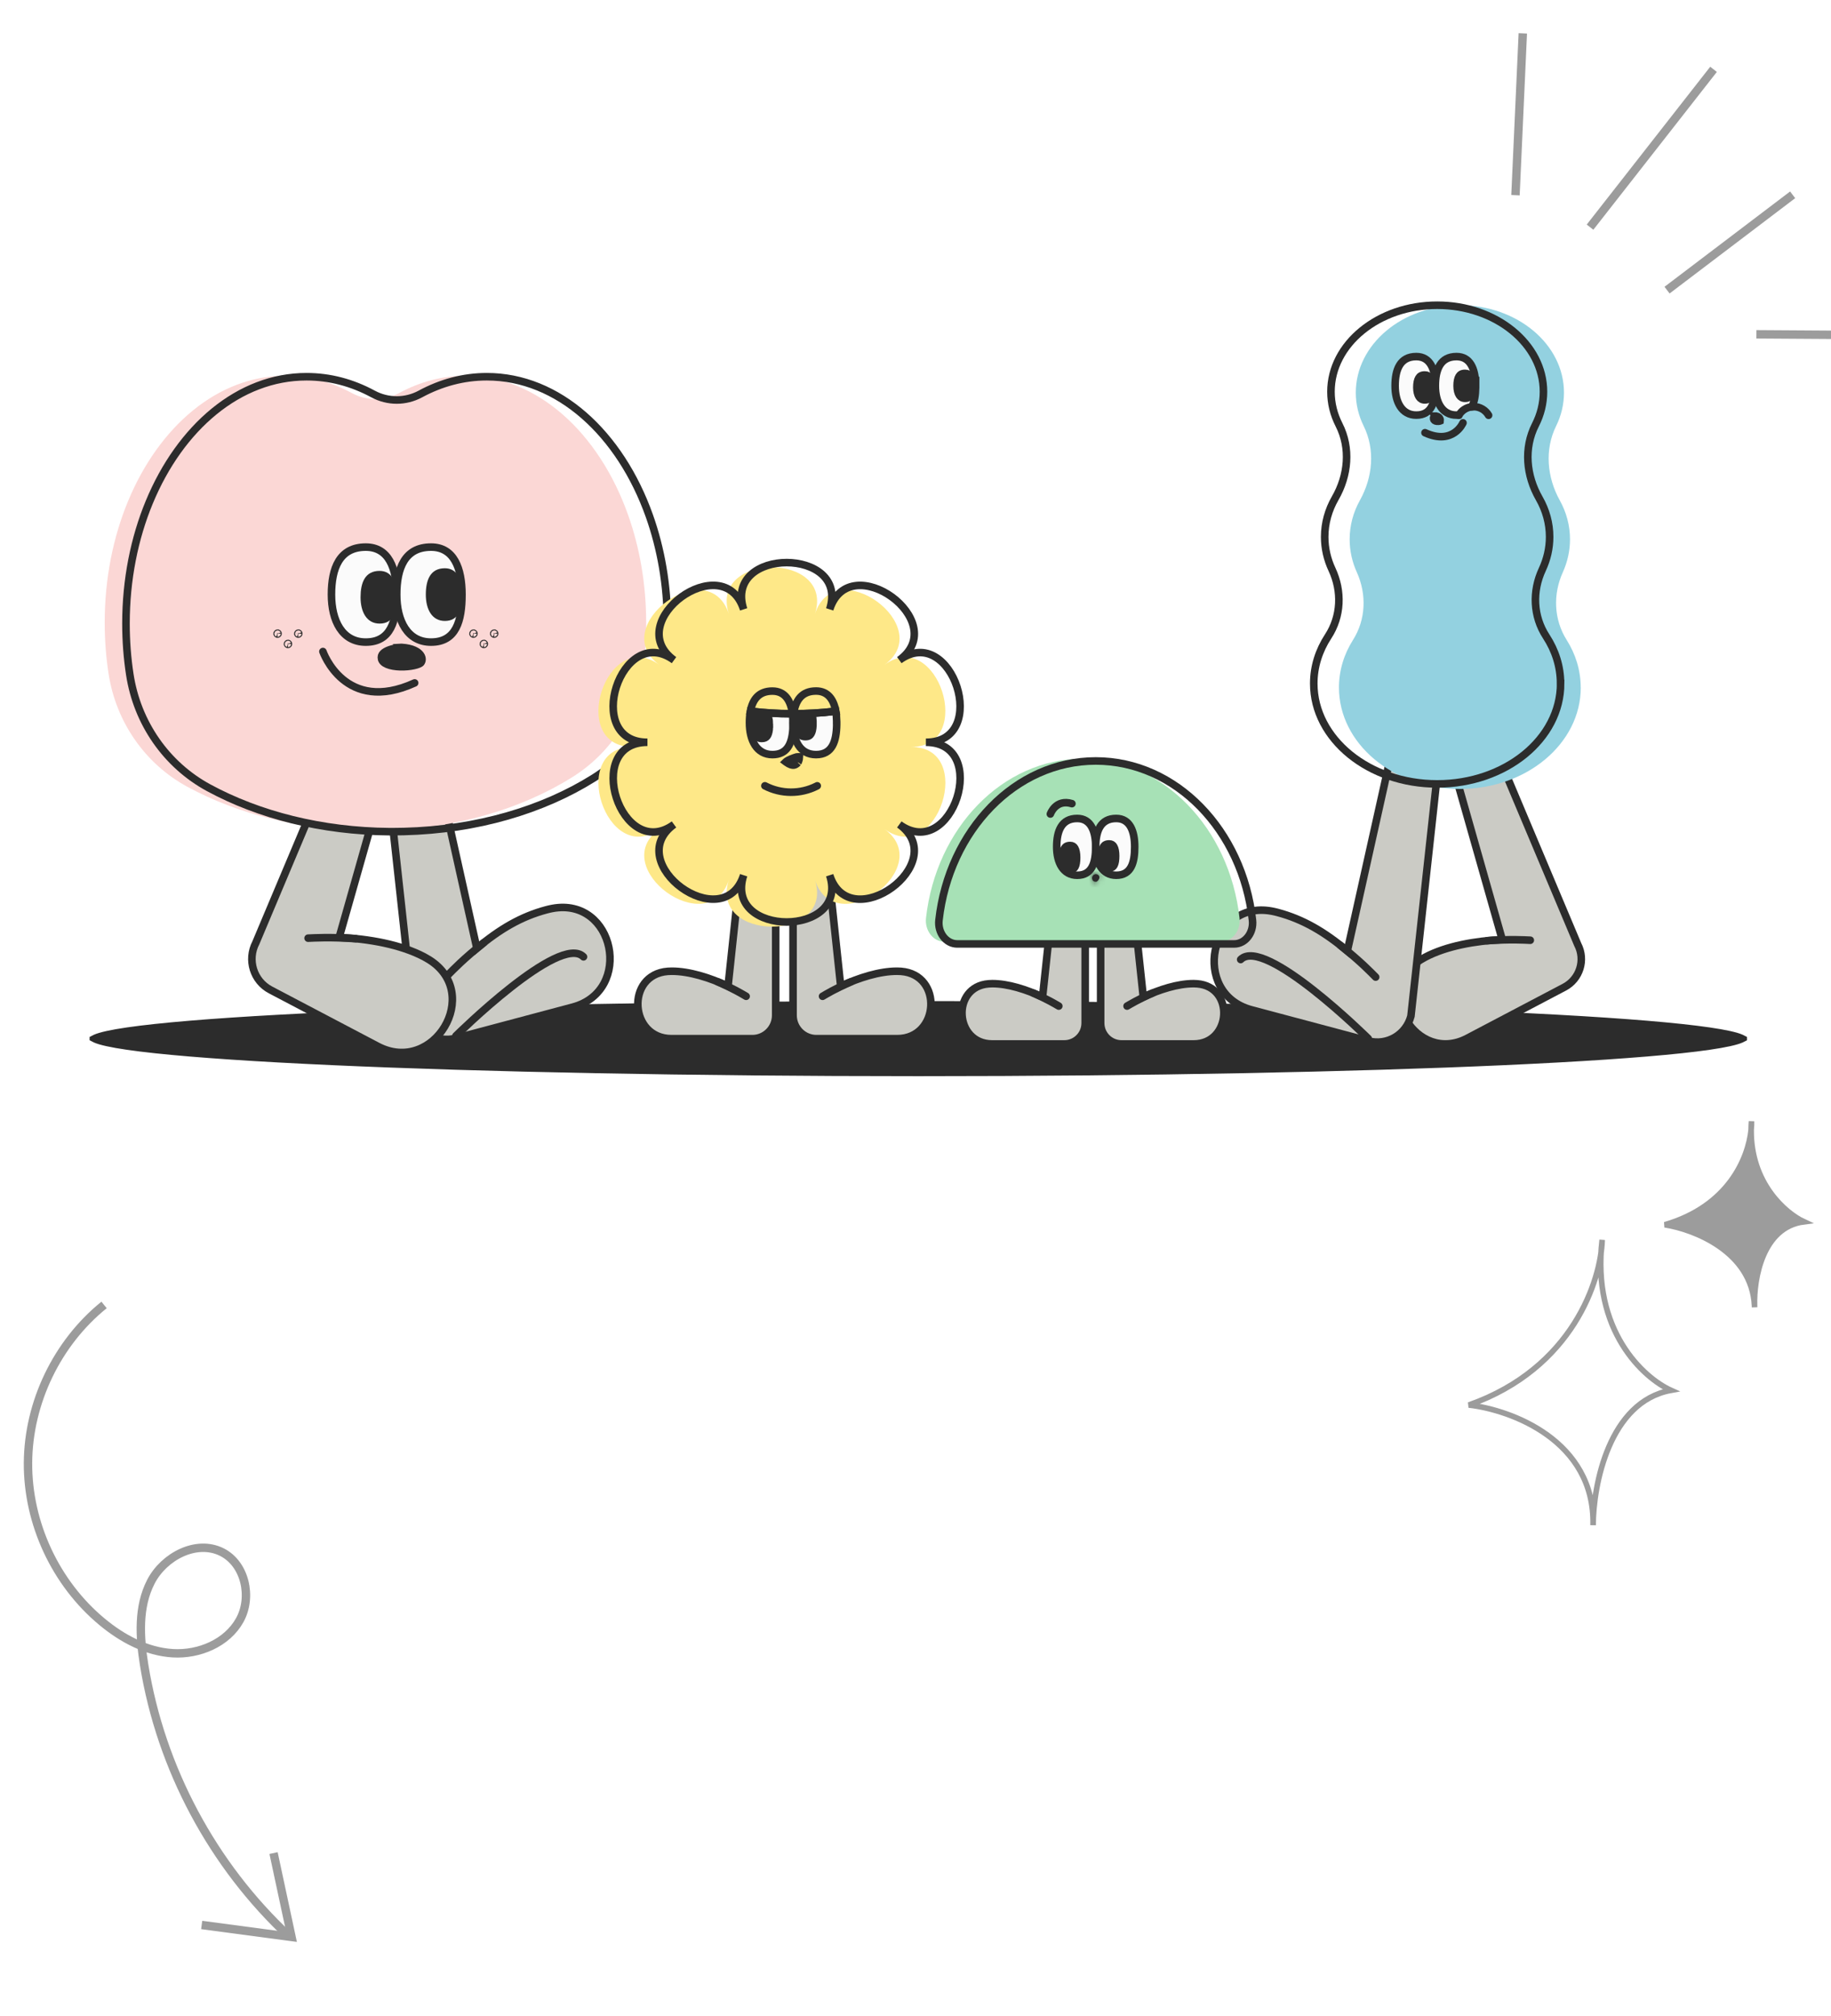 <svg width="327" height="360" viewBox="0 0 327 360" fill="none" xmlns="http://www.w3.org/2000/svg" shape-rendering="geometricPrecision">
<g clip-path="url(#clip0_40000685_12547)">
<g clip-path="url(#clip1_40000685_12547)" filter="url(#filter0_g_40000685_12547)">
<path d="M164 179.416C204.862 179.416 241.851 180.166 268.621 181.378C282.008 181.985 292.829 182.707 300.298 183.507C304.036 183.908 306.914 184.325 308.848 184.753C309.82 184.969 310.519 185.18 310.961 185.377C311.015 185.402 311.063 185.424 311.105 185.446C311.063 185.467 311.015 185.492 310.961 185.516C310.519 185.713 309.82 185.924 308.848 186.139C306.914 186.567 304.036 186.985 300.298 187.385C292.829 188.185 282.008 188.908 268.621 189.514C241.851 190.727 204.862 191.477 164 191.477C123.138 191.477 86.149 190.727 59.379 189.514C45.992 188.908 35.171 188.185 27.702 187.385C23.964 186.985 21.086 186.567 19.152 186.139C18.18 185.924 17.481 185.713 17.039 185.516C16.984 185.492 16.936 185.468 16.894 185.446C16.936 185.424 16.985 185.402 17.039 185.377C17.481 185.18 18.18 184.969 19.152 184.753C21.086 184.325 23.964 183.908 27.702 183.507C35.171 182.707 45.992 181.985 59.379 181.378C86.149 180.166 123.138 179.416 164 179.416Z" fill="#2C2C2C" stroke="#2C2C2C" stroke-width="1.35"/>
<path d="M67.103 119.636L73.797 180.951C74.682 184.284 78.081 186.268 81.404 185.38L102.267 179.827C113.198 176.918 109.78 160.144 98.661 162.203C98.313 162.269 97.965 162.344 97.616 162.439C93.041 163.657 89.256 165.896 85.161 169.315L73.694 117.879L67.094 119.636H67.103Z" fill="#CBCBC5" stroke="#2C2C2C" stroke-width="1.35" stroke-miterlimit="10"/>
<path d="M80.095 173.99C80.924 173.158 82.75 171.232 86.431 168.294L80.095 173.99Z" fill="#CBCBC5"/>
<path d="M80.095 173.99C80.924 173.158 82.75 171.232 86.431 168.294" stroke="#2C2C2C" stroke-width="1.35" stroke-miterlimit="10" stroke-linecap="round"/>
<path d="M81.414 184.964C81.414 184.964 99.97 166.576 104.207 170.845L81.414 184.964Z" fill="#CBCBC5"/>
<path d="M81.414 184.964C81.414 184.964 99.97 166.576 104.207 170.845" stroke="#2C2C2C" stroke-width="1.35" stroke-miterlimit="10" stroke-linecap="round"/>
<path d="M69.193 112.543L45.694 168.332C44.103 171.383 45.27 175.161 48.321 176.757L67.442 186.806C77.459 192.076 86.243 177.39 76.659 171.374C76.358 171.185 76.047 171.005 75.727 170.835C71.537 168.635 65.888 167.634 60.569 167.378L75.247 115.716L69.202 112.533L69.193 112.543Z" fill="#CBCBC5" stroke="#2C2C2C" stroke-width="1.35" stroke-miterlimit="10"/>
<path d="M55.024 167.511C56.201 167.463 58.837 167.284 63.535 167.605L55.024 167.511Z" fill="#CBCBC5"/>
<path d="M55.024 167.511C56.201 167.463 58.837 167.284 63.535 167.605" stroke="#2C2C2C" stroke-width="1.35" stroke-miterlimit="10" stroke-linecap="round"/>
<path d="M115.408 111.172C115.408 113.817 115.238 116.405 114.909 118.917C113.845 127.115 109.194 134.397 102.199 138.77C93.17 144.427 81.354 147.978 68.343 148.299C67.684 148.318 67.025 148.328 66.357 148.328H65.782C53.618 148.233 42.415 145.334 33.49 140.498C25.864 136.371 20.704 128.862 19.386 120.277C18.934 117.34 18.699 114.289 18.699 111.172C18.699 103.305 20.206 95.919 22.851 89.525C28.387 76.133 38.894 67.094 50.945 67.094C55.134 67.094 59.136 68.18 62.817 70.173C65.481 71.609 68.635 71.609 71.29 70.173C74.962 68.19 78.963 67.094 83.143 67.094C95.919 67.094 106.963 77.247 112.178 91.962C114.24 97.77 115.398 104.287 115.398 111.172H115.408Z" fill="#FBD7D5"/>
<path d="M119.205 111.343C119.205 113.988 119.036 116.575 118.706 119.088C117.642 127.286 112.991 134.567 105.996 138.94C96.967 144.598 85.152 148.149 72.141 148.47C71.482 148.489 70.823 148.498 70.154 148.498H69.58C57.416 148.404 46.212 145.504 37.287 140.669C29.661 136.541 24.502 129.033 23.184 120.448C22.732 117.51 22.497 114.46 22.497 111.343C22.497 103.476 24.003 96.09 26.648 89.696C32.184 76.303 42.691 67.265 54.742 67.265C58.932 67.265 62.933 68.351 66.614 70.344C69.278 71.779 72.433 71.779 75.087 70.344C78.759 68.36 82.76 67.265 86.941 67.265C99.716 67.265 110.76 77.418 115.976 92.132C118.038 97.941 119.196 104.458 119.196 111.343H119.205Z" stroke="#2C2C2C" stroke-width="1.35" stroke-miterlimit="10"/>
<path d="M70.851 106.167C70.851 110.852 69.806 114.649 65.324 114.649C61.125 114.649 59.195 110.852 59.195 106.167C59.195 101.483 60.617 97.686 65.324 97.686C69.42 97.686 70.851 101.483 70.851 106.167Z" fill="#FBFBFB" stroke="#2C2C2C" stroke-width="1.35" stroke-miterlimit="10"/>
<path d="M67.79 102.611C68.665 102.611 69.214 102.992 69.585 103.646C69.982 104.35 70.176 105.389 70.176 106.639C70.176 107.915 70.03 108.95 69.658 109.648C69.479 109.983 69.254 110.227 68.974 110.392C68.693 110.558 68.315 110.668 67.79 110.668C66.869 110.668 66.225 110.267 65.784 109.595C65.321 108.891 65.067 107.859 65.067 106.639C65.067 105.387 65.261 104.361 65.688 103.667C66.081 103.029 66.706 102.611 67.79 102.611Z" fill="#2C2C2C" stroke="#2C2C2C" stroke-width="1.35"/>
<path d="M82.506 106.167C82.506 110.852 81.46 114.649 76.979 114.649C72.78 114.649 70.85 110.852 70.85 106.167C70.85 101.483 72.272 97.686 76.979 97.686C81.075 97.686 82.506 101.483 82.506 106.167Z" fill="#FBFBFB" stroke="#2C2C2C" stroke-width="1.35" stroke-miterlimit="10"/>
<path d="M79.446 102.139C80.32 102.139 80.87 102.519 81.24 103.174C81.638 103.878 81.832 104.917 81.832 106.167C81.832 107.443 81.685 108.478 81.313 109.176C81.134 109.511 80.909 109.755 80.629 109.92C80.349 110.086 79.97 110.196 79.446 110.196C78.524 110.196 77.881 109.795 77.439 109.123C76.977 108.419 76.722 107.387 76.722 106.167C76.722 104.915 76.917 103.889 77.343 103.195C77.736 102.556 78.361 102.139 79.446 102.139Z" fill="#2C2C2C" stroke="#2C2C2C" stroke-width="1.35"/>
<path d="M71.714 115.594C73.685 115.718 74.668 116.346 75.082 116.912C75.501 117.484 75.408 118.054 75.151 118.363C75.134 118.384 75.043 118.465 74.806 118.568C74.583 118.665 74.287 118.757 73.934 118.835C73.227 118.991 72.346 119.079 71.473 119.054C70.593 119.028 69.768 118.891 69.151 118.631C68.532 118.37 68.23 118.038 68.147 117.673C68.049 117.237 68.162 116.947 68.383 116.704C68.635 116.427 69.052 116.195 69.564 116.014C70.065 115.837 70.595 115.731 71.007 115.67C71.211 115.64 71.382 115.621 71.5 115.61C71.559 115.605 71.606 115.601 71.636 115.599C71.651 115.598 71.662 115.597 71.669 115.597H71.677L71.676 115.596L71.714 115.594Z" fill="#2C2C2C" stroke="#2C2C2C" stroke-width="1.35"/>
<path d="M57.67 116.33C57.67 116.33 61.577 127.625 74.052 121.94" stroke="#2C2C2C" stroke-width="1.35" stroke-miterlimit="10" stroke-linecap="round"/>
<path d="M49.655 113.137C49.655 113.179 49.62 113.217 49.573 113.217C49.538 113.217 49.509 113.196 49.498 113.167L49.492 113.137C49.492 113.095 49.526 113.058 49.573 113.058L49.606 113.064C49.635 113.077 49.655 113.106 49.655 113.137Z" fill="#2C2C2C" stroke="#2C2C2C" stroke-width="1.35"/>
<path d="M53.355 113.137C53.355 113.179 53.32 113.217 53.273 113.217C53.237 113.217 53.209 113.196 53.197 113.167L53.191 113.137C53.192 113.095 53.226 113.058 53.273 113.058L53.306 113.064C53.335 113.077 53.354 113.106 53.355 113.137Z" fill="#2C2C2C" stroke="#2C2C2C" stroke-width="1.35"/>
<path d="M51.509 114.979C51.509 115.021 51.474 115.059 51.427 115.059C51.392 115.059 51.364 115.038 51.352 115.009L51.346 114.979C51.346 114.937 51.38 114.9 51.427 114.9L51.46 114.906C51.49 114.918 51.509 114.948 51.509 114.979Z" fill="#2C2C2C" stroke="#2C2C2C" stroke-width="1.35"/>
<path d="M84.64 113.137C84.64 113.179 84.605 113.217 84.558 113.217C84.523 113.217 84.495 113.196 84.483 113.167L84.477 113.137C84.477 113.095 84.511 113.058 84.558 113.058L84.591 113.064C84.621 113.077 84.64 113.106 84.64 113.137Z" fill="#2C2C2C" stroke="#2C2C2C" stroke-width="1.35"/>
<path d="M88.34 113.137C88.34 113.179 88.305 113.217 88.258 113.217C88.223 113.217 88.195 113.196 88.183 113.167L88.177 113.137C88.177 113.095 88.211 113.058 88.258 113.058L88.291 113.064C88.32 113.077 88.34 113.106 88.34 113.137Z" fill="#2C2C2C" stroke="#2C2C2C" stroke-width="1.35"/>
<path d="M86.495 114.979C86.495 115.021 86.46 115.059 86.413 115.059C86.377 115.059 86.349 115.038 86.337 115.009L86.332 114.979C86.332 114.937 86.366 114.9 86.413 114.9L86.446 114.906C86.475 114.918 86.495 114.948 86.495 114.979Z" fill="#2C2C2C" stroke="#2C2C2C" stroke-width="1.35"/>
<path d="M260.454 118.04L281.76 168.625C283.21 171.393 282.146 174.812 279.378 176.266L262.046 185.38C252.96 190.159 244.995 176.842 253.695 171.383C253.968 171.213 254.25 171.053 254.542 170.901C258.346 168.899 263.467 168.002 268.288 167.766L254.975 120.92L260.454 118.04Z" fill="#CBCBC5" stroke="#2C2C2C" stroke-width="1.35" stroke-miterlimit="10"/>
<path d="M273.296 167.879C272.232 167.832 269.841 167.671 265.585 167.964L273.296 167.879Z" fill="#CBCBC5"/>
<path d="M273.296 167.879C272.232 167.832 269.841 167.671 265.585 167.964" stroke="#2C2C2C" stroke-width="1.35" stroke-miterlimit="10" stroke-linecap="round"/>
<path d="M258.675 120.118L251.981 181.432C251.096 184.766 247.697 186.75 244.374 185.862L223.511 180.309C212.58 177.4 215.998 160.626 227.117 162.685C227.465 162.751 227.813 162.826 228.162 162.921C232.737 164.139 236.522 166.378 240.618 169.797L252.085 118.361L258.684 120.118H258.675Z" fill="#CBCBC5" stroke="#2C2C2C" stroke-width="1.35" stroke-miterlimit="10"/>
<path d="M245.683 174.462C244.854 173.631 243.028 171.704 239.347 168.767L245.683 174.462Z" fill="#CBCBC5"/>
<path d="M245.683 174.462C244.854 173.631 243.028 171.704 239.347 168.767" stroke="#2C2C2C" stroke-width="1.35" stroke-miterlimit="10" stroke-linecap="round"/>
<path d="M244.364 185.446C244.364 185.446 225.808 167.057 221.571 171.326L244.364 185.446Z" fill="#CBCBC5"/>
<path d="M244.364 185.446C244.364 185.446 225.808 167.057 221.571 171.326" stroke="#2C2C2C" stroke-width="1.35" stroke-miterlimit="10" stroke-linecap="round"/>
<path d="M193.807 145.014V182.67C193.807 184.729 192.141 186.4 190.088 186.4H177.181C170.421 186.4 169.828 176.181 176.569 175.662C176.776 175.643 176.992 175.633 177.209 175.633C180.033 175.633 183.3 176.682 186.191 178.023L189.721 145.014H193.798H193.807Z" fill="#CBCBC5" stroke="#2C2C2C" stroke-width="1.35" stroke-miterlimit="10"/>
<path d="M189.09 179.638C188.478 179.288 187.132 178.457 184.562 177.324L189.09 179.638Z" fill="#CBCBC5"/>
<path d="M189.09 179.638C188.478 179.288 187.132 178.457 184.562 177.324" stroke="#2C2C2C" stroke-width="1.35" stroke-miterlimit="10" stroke-linecap="round"/>
<path d="M196.565 145.014V182.67C196.565 184.729 198.232 186.4 200.284 186.4H213.192C219.952 186.4 220.545 176.181 213.804 175.662C213.597 175.643 213.38 175.633 213.164 175.633C210.339 175.633 207.072 176.682 204.182 178.023L200.651 145.014H196.575H196.565Z" fill="#CBCBC5" stroke="#2C2C2C" stroke-width="1.35" stroke-miterlimit="10"/>
<path d="M201.283 179.638C201.895 179.288 203.241 178.457 205.811 177.324L201.283 179.638Z" fill="#CBCBC5"/>
<path d="M201.283 179.638C201.895 179.288 203.241 178.457 205.811 177.324" stroke="#2C2C2C" stroke-width="1.35" stroke-miterlimit="10" stroke-linecap="round"/>
<path d="M138.533 139.139V181.281C138.533 183.586 136.669 185.456 134.372 185.456H119.93C112.36 185.456 111.701 174.018 119.252 173.442C119.487 173.423 119.723 173.414 119.967 173.414C123.131 173.414 126.793 174.585 130.022 176.086L133.967 139.129H138.533V139.139Z" fill="#CBCBC5" stroke="#2C2C2C" stroke-width="1.35" stroke-miterlimit="10"/>
<path d="M133.251 177.89C132.573 177.493 131.067 176.568 128.177 175.302L133.251 177.89Z" fill="#CBCBC5"/>
<path d="M133.251 177.89C132.573 177.493 131.067 176.568 128.177 175.302" stroke="#2C2C2C" stroke-width="1.35" stroke-miterlimit="10" stroke-linecap="round"/>
<path d="M141.63 139.139V181.281C141.63 183.586 143.494 185.456 145.792 185.456H160.234C167.803 185.456 168.462 174.018 160.912 173.442C160.676 173.423 160.441 173.414 160.196 173.414C157.033 173.414 153.371 174.585 150.141 176.086L146.197 139.129H141.63V139.139Z" fill="#CBCBC5" stroke="#2C2C2C" stroke-width="1.35" stroke-miterlimit="10"/>
<path d="M146.903 177.89C147.581 177.493 149.087 176.568 151.977 175.302L146.903 177.89Z" fill="#CBCBC5"/>
<path d="M146.903 177.89C147.581 177.493 149.087 176.568 151.977 175.302" stroke="#2C2C2C" stroke-width="1.35" stroke-miterlimit="10" stroke-linecap="round"/>
<path d="M145.535 109.634C149.141 98.498 126.564 98.498 130.17 109.634C126.564 98.498 108.299 111.815 117.733 118.701C108.29 111.825 101.314 133.368 112.988 133.368C101.323 133.368 108.299 154.912 117.733 148.036C108.29 154.912 126.564 168.229 130.17 157.103C126.564 168.238 149.141 168.238 145.535 157.103C149.141 168.238 167.405 154.921 157.972 148.036C167.415 154.912 174.391 133.368 162.717 133.368C174.382 133.368 167.405 111.825 157.972 118.701C167.415 111.825 149.141 98.508 145.535 109.634Z" fill="#FEE888"/>
<path d="M148.174 108.803C151.779 97.667 129.203 97.667 132.809 108.803C129.203 97.667 110.938 110.984 120.372 117.87C110.929 110.994 103.952 132.537 115.627 132.537C103.962 132.537 110.938 154.08 120.372 147.205C110.929 154.08 129.203 167.397 132.809 156.272C129.203 167.407 151.779 167.407 148.174 156.272C151.779 167.407 170.044 154.09 160.61 147.205C170.053 154.08 177.03 132.537 165.355 132.537C177.02 132.537 170.044 110.994 160.61 117.87C170.053 110.994 151.779 97.677 148.174 108.803Z" stroke="#2C2C2C" stroke-width="1.35" stroke-miterlimit="10"/>
<path d="M141.631 129.062V129.269C141.631 129.392 141.631 129.515 141.631 129.638C141.631 129.827 141.612 130.016 141.602 130.205C141.602 130.261 141.602 130.318 141.593 130.375C141.395 132.877 140.52 134.738 137.95 134.738C135.144 134.738 133.845 132.188 133.845 129.052C133.845 128.325 133.892 127.626 134.024 126.984C135.21 127.135 136.443 127.239 137.705 127.314C138.882 127.39 140.087 127.428 141.32 127.428C141.386 127.428 141.461 127.428 141.537 127.428C141.602 127.938 141.64 128.476 141.64 129.043L141.631 129.062Z" fill="#FBFBFB" stroke="#2C2C2C" stroke-width="1.35" stroke-miterlimit="10"/>
<path d="M134.594 128.033C135.47 128.081 136.361 128.11 137.266 128.117C137.346 128.447 137.391 128.832 137.398 129.27H137.397V129.638C137.397 129.807 137.381 129.935 137.37 130.171V130.204C137.37 130.234 137.369 130.249 137.369 130.261V130.264L137.365 130.293C137.296 130.861 137.153 131.251 136.957 131.49C136.787 131.696 136.528 131.853 136.039 131.853C135.502 131.853 135.138 131.626 134.88 131.235C134.602 130.813 134.435 130.172 134.435 129.383C134.435 128.852 134.488 128.398 134.594 128.033Z" fill="#2C2C2C" stroke="#2C2C2C" stroke-width="1.35"/>
<path d="M149.426 129.062C149.426 129.166 149.426 129.279 149.426 129.383C149.379 132.367 148.635 134.738 145.735 134.738C142.835 134.738 141.63 132.188 141.63 129.052C141.63 128.486 141.659 127.957 141.734 127.437C142.967 127.437 144.172 127.399 145.349 127.333C146.639 127.267 147.872 127.154 149.068 127.003C149.134 127.003 149.19 127.003 149.256 126.984C149.36 127.522 149.407 128.098 149.416 128.712C149.416 128.826 149.416 128.939 149.416 129.052L149.426 129.062Z" fill="#FBFBFB" stroke="#2C2C2C" stroke-width="1.35" stroke-miterlimit="10"/>
<path d="M145.05 127.746C145.12 128.027 145.165 128.356 145.183 128.731V129.574C145.146 130.228 145.031 130.717 144.835 131.038C144.655 131.331 144.382 131.532 143.824 131.532C143.288 131.532 142.924 131.306 142.666 130.915C142.388 130.493 142.221 129.851 142.221 129.062C142.221 128.654 142.25 128.296 142.312 127.987C143.251 127.93 144.161 127.848 145.05 127.746Z" fill="#2C2C2C" stroke="#2C2C2C" stroke-width="1.35"/>
<path d="M142.778 135.133C142.773 135.239 142.759 135.371 142.728 135.518C142.69 135.691 142.638 135.86 142.583 135.996C142.521 136.151 142.481 136.198 142.494 136.184C142.246 136.448 142.011 136.591 141.748 136.617C141.483 136.643 141.045 136.564 140.364 136.063C140.353 136.055 140.344 136.046 140.335 136.039C140.353 136.022 140.374 136.001 140.401 135.979C140.5 135.901 140.631 135.817 140.791 135.732C141.111 135.563 141.485 135.417 141.79 135.312C141.94 135.26 142.07 135.22 142.16 135.192C142.205 135.179 142.24 135.169 142.264 135.162C142.265 135.162 142.266 135.16 142.267 135.16C142.287 135.157 142.319 135.153 142.358 135.148C142.438 135.139 142.542 135.13 142.648 135.129C142.697 135.128 142.74 135.13 142.778 135.133Z" fill="#2C2C2C" stroke="#2C2C2C" stroke-width="1.35"/>
<path d="M136.603 140.31C139.503 141.812 142.949 141.831 145.867 140.357L145.952 140.31" stroke="#2C2C2C" stroke-width="1.35" stroke-miterlimit="10" stroke-linecap="round"/>
<path d="M141.527 127.446C141.461 127.446 141.386 127.446 141.311 127.446C140.077 127.446 138.872 127.409 137.695 127.333C136.434 127.257 135.191 127.154 134.014 127.002C134.4 124.896 135.521 123.395 137.94 123.395C140.19 123.395 141.235 125.104 141.527 127.456V127.446Z" stroke="#2C2C2C" stroke-width="1.35" stroke-miterlimit="10"/>
<path d="M149.257 126.993C149.191 127.003 149.134 127.012 149.068 127.012C147.873 127.163 146.639 127.267 145.35 127.343C144.173 127.409 142.968 127.446 141.734 127.446C142.045 125.095 143.156 123.385 145.736 123.385C147.835 123.385 148.89 124.887 149.266 126.993H149.257Z" stroke="#2C2C2C" stroke-width="1.35" stroke-miterlimit="10"/>
<path d="M218.109 168.14H168.634C166.676 168.14 165.123 166.157 165.377 163.9C167.175 147.863 179.028 135.471 193.376 135.471C207.725 135.471 219.578 147.863 221.366 163.9C221.621 166.148 220.077 168.14 218.109 168.14Z" fill="#A7E1B6"/>
<path d="M220.423 168.54H170.948C168.99 168.54 167.437 166.556 167.691 164.299C169.489 148.262 181.342 135.871 195.69 135.871C210.038 135.871 221.892 148.262 223.68 164.299C223.935 166.547 222.391 168.54 220.423 168.54Z" stroke="#2C2C2C" stroke-width="1.35" stroke-miterlimit="10"/>
<path d="M195.681 151.209C195.681 154.015 195.059 156.281 192.376 156.281C189.872 156.281 188.714 154.015 188.714 151.209C188.714 148.404 189.561 146.138 192.376 146.138C194.824 146.138 195.681 148.404 195.681 151.209Z" fill="#FBFBFB" stroke="#2C2C2C" stroke-width="1.35" stroke-miterlimit="10"/>
<path d="M191.124 150.968C191.542 150.968 191.782 151.137 191.958 151.448C192.161 151.809 192.276 152.377 192.276 153.108C192.276 153.858 192.186 154.422 191.996 154.779C191.908 154.944 191.805 155.051 191.688 155.121C191.57 155.191 191.395 155.248 191.124 155.248C190.666 155.247 190.365 155.058 190.149 154.729C189.912 154.368 189.765 153.809 189.765 153.108C189.765 152.374 189.88 151.821 190.096 151.47C190.278 151.175 190.56 150.968 191.124 150.968Z" fill="#2C2C2C" stroke="#2C2C2C" stroke-width="1.35"/>
<path d="M202.648 151.209C202.648 154.015 202.026 156.281 199.343 156.281C196.839 156.281 195.681 154.015 195.681 151.209C195.681 148.404 196.528 146.138 199.343 146.138C201.791 146.138 202.648 148.404 202.648 151.209Z" fill="#FBFBFB" stroke="#2C2C2C" stroke-width="1.35" stroke-miterlimit="10"/>
<path d="M198.091 150.685C198.509 150.685 198.749 150.853 198.925 151.165C199.129 151.526 199.243 152.093 199.243 152.825C199.243 153.575 199.153 154.139 198.963 154.496C198.875 154.661 198.773 154.768 198.655 154.837C198.537 154.907 198.362 154.964 198.091 154.964C197.634 154.964 197.332 154.775 197.116 154.446C196.879 154.085 196.732 153.526 196.732 152.825C196.732 152.091 196.848 151.538 197.063 151.187C197.245 150.891 197.528 150.685 198.091 150.685Z" fill="#2C2C2C" stroke="#2C2C2C" stroke-width="1.35"/>
<mask id="path-60-inside-1_40000685_12547" fill="white">
<path d="M195.7 156.064C195.7 156.064 195.022 156.13 195.022 156.744C195.022 157.358 195.502 157.452 195.728 157.452C195.954 157.452 196.349 157.046 196.349 156.668C196.349 156.291 195.963 156.064 195.7 156.064Z"/>
</mask>
<path d="M195.7 156.064C195.7 156.064 195.022 156.13 195.022 156.744C195.022 157.358 195.502 157.452 195.728 157.452C195.954 157.452 196.349 157.046 196.349 156.668C196.349 156.291 195.963 156.064 195.7 156.064Z" fill="#2C2C2C"/>
<path d="M195.7 156.064V154.714H195.634L195.569 154.721L195.7 156.064ZM195.7 156.064C195.569 154.721 195.568 154.721 195.568 154.721C195.567 154.721 195.567 154.721 195.566 154.721C195.566 154.721 195.565 154.721 195.564 154.721C195.562 154.721 195.561 154.722 195.559 154.722C195.555 154.722 195.551 154.723 195.548 154.723C195.54 154.724 195.531 154.725 195.521 154.726C195.502 154.729 195.48 154.732 195.455 154.736C195.405 154.744 195.341 154.756 195.269 154.774C195.129 154.809 194.926 154.873 194.71 154.991C194.241 155.25 193.672 155.811 193.672 156.744H195.022H196.372C196.372 156.856 196.335 157.004 196.24 157.143C196.155 157.267 196.059 157.33 196.012 157.356C195.965 157.382 195.932 157.39 195.919 157.394C195.91 157.396 195.9 157.398 195.887 157.4C195.88 157.401 195.872 157.402 195.863 157.404C195.859 157.404 195.854 157.405 195.848 157.405C195.846 157.406 195.843 157.406 195.84 157.406C195.838 157.406 195.837 157.407 195.835 157.407C195.835 157.407 195.834 157.407 195.833 157.407C195.833 157.407 195.832 157.407 195.832 157.407C195.831 157.407 195.831 157.407 195.7 156.064ZM195.022 156.744H193.672C193.672 157.465 193.988 158.076 194.534 158.446C194.992 158.756 195.473 158.802 195.728 158.802V157.452V156.103C195.76 156.103 195.795 156.106 195.838 156.116C195.88 156.126 195.957 156.15 196.047 156.211C196.144 156.276 196.238 156.374 196.303 156.501C196.366 156.624 196.372 156.719 196.372 156.744H195.022ZM195.728 157.452V158.802C196.151 158.802 196.477 158.629 196.647 158.52C196.844 158.394 197.013 158.238 197.15 158.079C197.397 157.789 197.699 157.293 197.699 156.668H196.349H195C195 156.532 195.034 156.44 195.051 156.401C195.069 156.361 195.087 156.338 195.097 156.325C195.107 156.315 195.134 156.284 195.194 156.246C195.225 156.226 195.279 156.195 195.357 156.166C195.431 156.139 195.56 156.103 195.728 156.103V157.452ZM196.349 156.668H197.699C197.699 155.977 197.336 155.467 196.968 155.172C196.625 154.896 196.17 154.714 195.7 154.714V156.064V157.414C195.581 157.414 195.495 157.39 195.444 157.371C195.388 157.35 195.333 157.32 195.279 157.277C195.17 157.19 195 156.982 195 156.668H196.349Z" fill="#2C2C2C" mask="url(#path-60-inside-1_40000685_12547)"/>
<path d="M187.584 145.344C187.584 145.344 188.544 142.605 191.435 143.493" stroke="#2C2C2C" stroke-width="1.35" stroke-miterlimit="10" stroke-linecap="round"/>
<path d="M282.31 122.756C282.31 132.759 272.638 140.869 260.717 140.869C248.796 140.869 239.125 132.759 239.125 122.756C239.125 119.689 240.033 116.802 241.627 114.275C243.939 110.627 244.098 106.112 242.313 102.167C241.49 100.349 241.036 98.371 241.036 96.299C241.036 93.803 241.69 91.445 242.873 89.32C245.164 85.206 245.618 80.279 243.538 76.059C242.63 74.22 242.134 72.21 242.134 70.106C242.134 61.488 250.454 54.498 260.717 54.498C270.98 54.498 279.311 61.488 279.311 70.106C279.311 72.221 278.815 74.23 277.907 76.07C275.827 80.289 276.281 85.227 278.562 89.341C279.734 91.456 280.388 93.814 280.388 96.299C280.388 98.361 279.934 100.338 279.111 102.167C277.326 106.101 277.485 110.616 279.797 114.275C281.391 116.802 282.299 119.689 282.299 122.756H282.31Z" fill="#93D1E0"/>
<path d="M278.711 122.045C278.711 131.944 268.838 139.97 256.669 139.97C244.499 139.97 234.626 131.944 234.626 122.045C234.626 119.01 235.553 116.153 237.181 113.652C239.541 110.042 239.703 105.574 237.881 101.671C237.04 99.871 236.577 97.914 236.577 95.863C236.577 93.394 237.245 91.06 238.452 88.957C240.791 84.886 241.255 80.01 239.132 75.835C238.205 74.014 237.698 72.026 237.698 69.944C237.698 61.415 246.192 54.498 256.669 54.498C267.145 54.498 275.65 61.415 275.65 69.944C275.65 72.036 275.143 74.025 274.216 75.845C272.093 80.021 272.556 84.907 274.885 88.978C276.081 91.071 276.749 93.404 276.749 95.863C276.749 97.904 276.286 99.861 275.445 101.671C273.624 105.564 273.785 110.032 276.146 113.652C277.773 116.153 278.7 119.01 278.7 122.045H278.711Z" stroke="#2C2C2C" stroke-width="1.35" stroke-miterlimit="10"/>
<path d="M256.343 68.894C256.343 71.783 255.697 74.119 252.934 74.119C250.351 74.119 249.155 71.783 249.155 68.894C249.155 66.006 250.033 63.669 252.934 63.669C255.464 63.669 256.343 66.006 256.343 68.894Z" fill="#FBFBFB" stroke="#2C2C2C" stroke-width="1.35" stroke-miterlimit="10"/>
<path d="M254.458 66.957C254.897 66.957 255.152 67.135 255.337 67.462C255.55 67.839 255.668 68.428 255.668 69.181C255.668 69.959 255.575 70.543 255.377 70.914C255.285 71.085 255.177 71.198 255.053 71.272C254.927 71.346 254.742 71.406 254.458 71.406C253.984 71.406 253.666 71.207 253.438 70.861C253.189 70.484 253.037 69.903 253.037 69.181C253.037 68.425 253.156 67.85 253.382 67.484C253.574 67.172 253.872 66.957 254.458 66.957Z" fill="#2C2C2C" stroke="#2C2C2C" stroke-width="1.35"/>
<path d="M263.531 68.894C263.531 68.99 263.531 69.096 263.531 69.192C263.51 70.54 263.33 71.751 262.843 72.633C261.869 72.739 261.043 73.302 260.556 74.098C260.418 74.119 260.281 74.119 260.122 74.119C257.528 74.119 256.343 71.783 256.343 68.894C256.343 66.006 257.221 63.669 260.122 63.669C262.557 63.669 263.457 65.836 263.52 68.586C263.52 68.693 263.52 68.799 263.52 68.905L263.531 68.894Z" fill="#FBFBFB" stroke="#2C2C2C" stroke-width="1.35" stroke-miterlimit="10"/>
<path d="M261.646 66.67C262.085 66.67 262.34 66.849 262.525 67.176C262.738 67.553 262.856 68.141 262.856 68.894C262.856 69.673 262.763 70.256 262.565 70.627C262.473 70.799 262.365 70.912 262.241 70.985C262.115 71.06 261.93 71.119 261.646 71.119C261.172 71.119 260.854 70.921 260.625 70.574C260.377 70.197 260.225 69.617 260.225 68.894C260.225 68.139 260.344 67.564 260.57 67.197C260.762 66.886 261.06 66.67 261.646 66.67Z" fill="#2C2C2C" stroke="#2C2C2C" stroke-width="1.35"/>
<path d="M256.515 74.3C256.875 74.364 257.045 74.549 257.131 74.73C257.213 74.902 257.216 75.062 257.204 75.153C257.187 75.16 257.168 75.172 257.143 75.18C257.012 75.22 256.827 75.241 256.638 75.222C256.236 75.181 256.07 75.014 256.034 74.81C256 74.619 256.036 74.54 256.05 74.514C256.069 74.48 256.107 74.438 256.187 74.397C256.268 74.354 256.366 74.326 256.453 74.31C256.476 74.305 256.497 74.302 256.515 74.3ZM256.569 74.295H256.565L256.564 74.294H256.571L256.569 74.295Z" fill="#2C2C2C" stroke="#2C2C2C" stroke-width="1.35"/>
<path d="M261.276 75.5C261.276 75.5 259.54 79.567 254.49 77.263" stroke="#2C2C2C" stroke-width="1.35" stroke-miterlimit="10" stroke-linecap="round"/>
<path d="M262.843 72.633C262.949 72.611 263.065 72.611 263.182 72.611C264.314 72.611 265.32 73.238 265.849 74.151" stroke="#2C2C2C" stroke-width="1.35" stroke-miterlimit="10" stroke-linecap="round"/>
<path d="M260.555 74.098L260.524 74.15" stroke="#2C2C2C" stroke-width="1.35" stroke-miterlimit="10" stroke-linecap="round"/>
</g>
<g filter="url(#filter1_g_40000685_12547)">
<path d="M18.585 233C10.199 239.771 5.065 250.414 5.001 261.206C4.936 271.988 9.921 282.695 18.232 289.584C21.837 292.579 26.19 294.911 30.864 295.189C35.539 295.467 40.534 293.381 42.812 289.284C45.091 285.188 43.807 279.208 39.603 277.123C35.068 274.866 29.292 277.903 26.96 282.396C24.628 286.888 24.939 292.269 25.741 297.275C28.715 315.705 37.988 333.054 51.658 345.772" stroke="#9C9C9C" stroke-width="1.5" stroke-miterlimit="10"/>
<path d="M36.02 343.708L52.064 345.847L48.855 330.872" stroke="#9C9C9C" stroke-width="1.5"/>
</g>
<g filter="url(#filter2_g_40000685_12547)">
<path d="M271.96 5.955L270.649 34.853" stroke="#9C9C9C" stroke-width="1.5"/>
</g>
<g filter="url(#filter3_g_40000685_12547)">
<path d="M306.022 12.38L283.966 40.56" stroke="#9C9C9C" stroke-width="1.5"/>
</g>
<g filter="url(#filter4_g_40000685_12547)">
<path d="M320.15 34.785L297.719 51.805" stroke="#9C9C9C" stroke-width="1.5"/>
</g>
<g filter="url(#filter5_g_40000685_12547)">
<path d="M328.292 59.785L313.676 59.69" stroke="#9C9C9C" stroke-width="1.5"/>
</g>
<g filter="url(#filter6_g_40000685_12547)">
<path d="M286.132 221.39C285.946 228.487 280.922 244.319 262.319 250.87C269.855 251.722 284.845 257.206 284.513 272.329C284.545 265.143 287.37 250.265 298.418 248.245C293.519 246.034 284.203 237.567 286.132 221.39Z" stroke="#9C9C9C"/>
</g>
<g filter="url(#filter7_g_40000685_12547)">
<path d="M312.803 200.213C312.813 200.67 312.793 201.182 312.737 201.737C312.655 211.28 318.882 216.626 322.168 218.151C314.755 219.089 313.199 228.347 313.34 233.133C313.344 233.229 313.348 233.326 313.35 233.423C313.346 233.328 313.342 233.232 313.34 233.133C312.878 223.479 302.5 219.479 297.317 218.684C308.704 215.378 312.227 206.79 312.737 201.737C312.742 201.24 312.763 200.732 312.803 200.213Z" fill="#9C9C9C"/>
<path d="M312.803 200.213C312.813 200.67 312.793 201.182 312.737 201.737C312.655 211.28 318.882 216.626 322.168 218.151C314.755 219.089 313.199 228.347 313.34 233.133C313.344 233.229 313.348 233.326 313.35 233.423C313.346 233.328 313.342 233.232 313.34 233.133C312.878 223.479 302.5 219.479 297.317 218.684C308.704 215.378 312.227 206.79 312.737 201.737C312.742 201.24 312.763 200.732 312.803 200.213Z" stroke="#9C9C9C"/>
</g>
</g>
<defs>
<filter id="filter0_g_40000685_12547" x="15.28" y="49.28" width="297.44" height="143.591" filterUnits="userSpaceOnUse" color-interpolation-filters="sRGB">
<feFlood flood-opacity="0" result="BackgroundImageFix"/>
<feBlend mode="normal" in="SourceGraphic" in2="BackgroundImageFix" result="shape"/>
<feTurbulence type="fractalNoise" baseFrequency="0.741 0.741" numOctaves="3" seed="3423" />
<feDisplacementMap in="shape" scale="1.44" xChannelSelector="R" yChannelSelector="G" result="displacedImage" width="100%" height="100%" />
<feMerge result="effect1_texture_40000685_12547">
<feMergeNode in="displacedImage"/>
</feMerge>
</filter>
<filter id="filter1_g_40000685_12547" x="3.45" y="231.617" width="50.37" height="115.914" filterUnits="userSpaceOnUse" color-interpolation-filters="sRGB">
<feFlood flood-opacity="0" result="BackgroundImageFix"/>
<feBlend mode="normal" in="SourceGraphic" in2="BackgroundImageFix" result="shape"/>
<feTurbulence type="fractalNoise" baseFrequency="0.385 0.385" numOctaves="3" seed="786" />
<feDisplacementMap in="shape" scale="1.6" xChannelSelector="R" yChannelSelector="G" result="displacedImage" width="100%" height="100%" />
<feMerge result="effect1_texture_40000685_12547">
<feMergeNode in="displacedImage"/>
</feMerge>
</filter>
<filter id="filter2_g_40000685_12547" x="269.099" y="5.12" width="4.41" height="30.567" filterUnits="userSpaceOnUse" color-interpolation-filters="sRGB">
<feFlood flood-opacity="0" result="BackgroundImageFix"/>
<feBlend mode="normal" in="SourceGraphic" in2="BackgroundImageFix" result="shape"/>
<feTurbulence type="fractalNoise" baseFrequency="0.25 0.25" numOctaves="3" seed="9272" />
<feDisplacementMap in="shape" scale="1.6" xChannelSelector="R" yChannelSelector="G" result="displacedImage" width="100%" height="100%" />
<feMerge result="effect1_texture_40000685_12547">
<feMergeNode in="displacedImage"/>
</feMerge>
</filter>
<filter id="filter3_g_40000685_12547" x="282.575" y="11.118" width="24.838" height="30.704" filterUnits="userSpaceOnUse" color-interpolation-filters="sRGB">
<feFlood flood-opacity="0" result="BackgroundImageFix"/>
<feBlend mode="normal" in="SourceGraphic" in2="BackgroundImageFix" result="shape"/>
<feTurbulence type="fractalNoise" baseFrequency="0.25 0.25" numOctaves="3" seed="9272" />
<feDisplacementMap in="shape" scale="1.6" xChannelSelector="R" yChannelSelector="G" result="displacedImage" width="100%" height="100%" />
<feMerge result="effect1_texture_40000685_12547">
<feMergeNode in="displacedImage"/>
</feMerge>
</filter>
<filter id="filter4_g_40000685_12547" x="296.465" y="33.388" width="24.938" height="19.815" filterUnits="userSpaceOnUse" color-interpolation-filters="sRGB">
<feFlood flood-opacity="0" result="BackgroundImageFix"/>
<feBlend mode="normal" in="SourceGraphic" in2="BackgroundImageFix" result="shape"/>
<feTurbulence type="fractalNoise" baseFrequency="0.25 0.25" numOctaves="3" seed="9272" />
<feDisplacementMap in="shape" scale="1.6" xChannelSelector="R" yChannelSelector="G" result="displacedImage" width="100%" height="100%" />
<feMerge result="effect1_texture_40000685_12547">
<feMergeNode in="displacedImage"/>
</feMerge>
</filter>
<filter id="filter5_g_40000685_12547" x="312.871" y="58.14" width="16.226" height="3.195" filterUnits="userSpaceOnUse" color-interpolation-filters="sRGB">
<feFlood flood-opacity="0" result="BackgroundImageFix"/>
<feBlend mode="normal" in="SourceGraphic" in2="BackgroundImageFix" result="shape"/>
<feTurbulence type="fractalNoise" baseFrequency="0.25 0.25" numOctaves="3" seed="9272" />
<feDisplacementMap in="shape" scale="1.6" xChannelSelector="R" yChannelSelector="G" result="displacedImage" width="100%" height="100%" />
<feMerge result="effect1_texture_40000685_12547">
<feMergeNode in="displacedImage"/>
</feMerge>
</filter>
<filter id="filter6_g_40000685_12547" x="261.713" y="220.891" width="38.812" height="51.89" filterUnits="userSpaceOnUse" color-interpolation-filters="sRGB">
<feFlood flood-opacity="0" result="BackgroundImageFix"/>
<feBlend mode="normal" in="SourceGraphic" in2="BackgroundImageFix" result="shape"/>
<feTurbulence type="fractalNoise" baseFrequency="0.769 0.769" numOctaves="3" seed="1258" />
<feDisplacementMap in="shape" scale="0.88" xChannelSelector="R" yChannelSelector="G" result="displacedImage" width="100%" height="100%" />
<feMerge result="effect1_texture_40000685_12547">
<feMergeNode in="displacedImage"/>
</feMerge>
</filter>
<filter id="filter7_g_40000685_12547" x="296.738" y="199.734" width="27.656" height="34.151" filterUnits="userSpaceOnUse" color-interpolation-filters="sRGB">
<feFlood flood-opacity="0" result="BackgroundImageFix"/>
<feBlend mode="normal" in="SourceGraphic" in2="BackgroundImageFix" result="shape"/>
<feTurbulence type="fractalNoise" baseFrequency="0.769 0.769" numOctaves="3" seed="1258" />
<feDisplacementMap in="shape" scale="0.88" xChannelSelector="R" yChannelSelector="G" result="displacedImage" width="100%" height="100%" />
<feMerge result="effect1_texture_40000685_12547">
<feMergeNode in="displacedImage"/>
</feMerge>
</filter>
<clipPath id="clip0_40000685_12547">
<rect width="327" height="360" fill="white"/>
</clipPath>
<clipPath id="clip1_40000685_12547">
<rect width="296" height="142.152" fill="white" transform="translate(16 50)"/>
</clipPath>
</defs>
</svg>